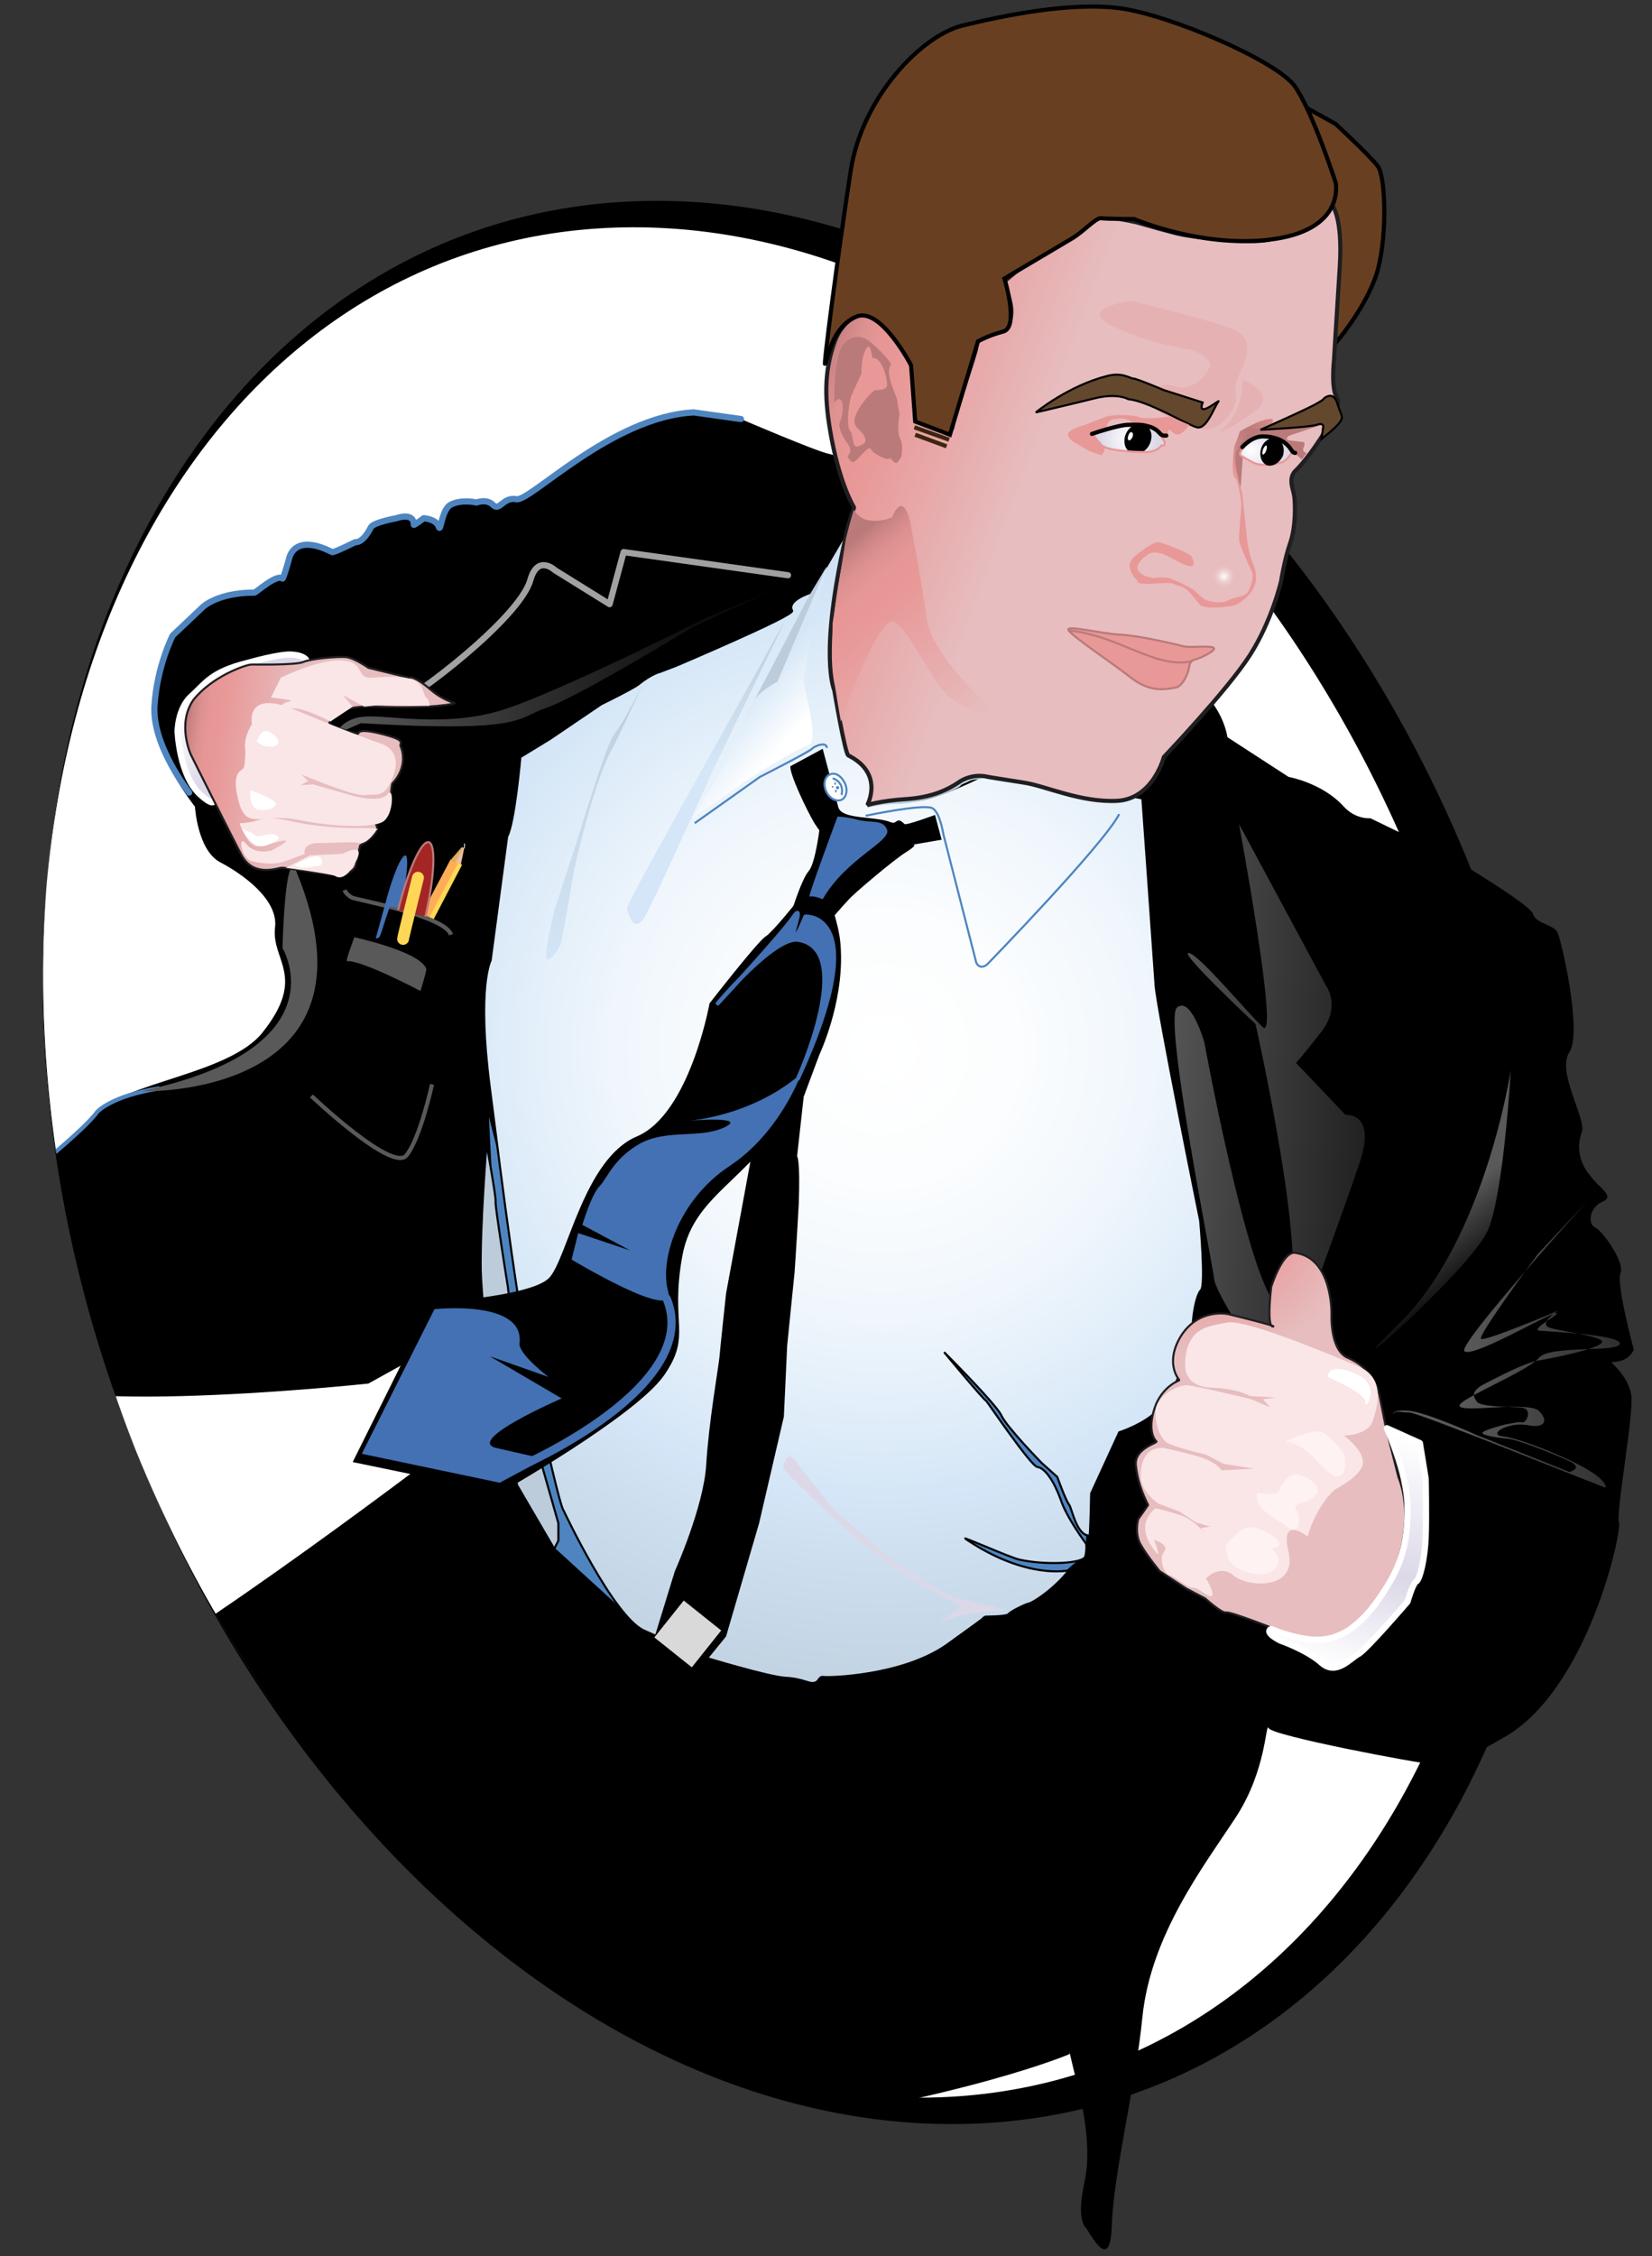 <?xml version="1.0" encoding="utf-8"?>
<!-- Generator: Adobe Illustrator 22.1.0, SVG Export Plug-In . SVG Version: 6.00 Build 0)  -->
<svg version="1.1" id="Layer_1" xmlns="http://www.w3.org/2000/svg" xmlns:xlink="http://www.w3.org/1999/xlink" x="0px" y="0px"
	 viewBox="0 0 200 273" style="enable-background:new 0 0 200 273;" xml:space="preserve">
<rect x="0" y="0" width="200" height="273" fill="#333333" stroke="none"/>
<style type="text/css">
	.st0{fill:#FFFFFF;}
	.st1{clip-path:url(#SVGID_3_);stroke:#FFFFFF;}
	.st2{clip-path:url(#SVGID_5_);}
	.st3{clip-path:url(#SVGID_7_);fill:none;stroke:#4E85C0;stroke-width:0.5;stroke-linecap:round;stroke-linejoin:round;}
	.st4{fill:#595959;}
	.st5{fill:url(#SVGID_8_);}
	.st6{fill:none;stroke:#595959;stroke-width:0.5;stroke-miterlimit:1;}
	.st7{fill:none;stroke:#FFD756;}
	.st8{fill:none;stroke:#FFAC56;}
	.st9{fill:url(#SVGID_9_);}
	.st10{fill:none;stroke:#FFFFFF;stroke-width:0.1;stroke-linecap:round;stroke-linejoin:round;}
	.st11{fill:#4371B3;}
	.st12{fill:#A32624;stroke:#BA7A79;stroke-width:0.25;}
	.st13{fill:none;stroke:#FFD756;stroke-width:1.44;stroke-linecap:round;stroke-linejoin:round;}
	.st14{fill:none;stroke:#4E85C0;stroke-width:0.75;stroke-linecap:round;stroke-linejoin:round;}
	.st15{fill:none;stroke:#A0A1A2;stroke-width:0.75;stroke-linecap:round;stroke-linejoin:round;stroke-miterlimit:1;}
	.st16{fill:url(#SVGID_10_);}
	.st17{fill:url(#SVGID_11_);}
	.st18{fill:url(#SVGID_12_);}
	.st19{fill:#4E85C0;stroke:#000000;stroke-width:0.25;}
	.st20{fill:url(#SVGID_13_);stroke:#000000;stroke-width:0.25;}
	.st21{fill:#DCD8E8;}
	.st22{fill:#BCCCDB;}
	.st23{fill:#BCCCDB;stroke:#000000;stroke-width:0.25;}
	.st24{fill:url(#SVGID_14_);}
	.st25{fill:url(#SVGID_15_);}
	.st26{fill:url(#SVGID_16_);}
	.st27{fill:none;stroke:#4E85C0;stroke-width:0.25;}
	.st28{fill:none;stroke:#BCCCDB;stroke-width:0.5;}
	.st29{fill:none;stroke:#4371B3;stroke-linecap:round;stroke-linejoin:round;}
	.st30{fill:#4371B3;stroke:#4371B3;stroke-width:0.5;stroke-linecap:round;stroke-linejoin:round;}
	.st31{fill:#D9D9D9;}
	.st32{fill:#FFFFFF;stroke:#4E85C0;stroke-width:0.25;}
	.st33{fill:#4E85C0;}
	.st34{fill:none;stroke:#4E85C0;stroke-width:0.25;stroke-linecap:round;stroke-linejoin:round;}
	.st35{fill:url(#SVGID_17_);stroke:#FFFFFF;stroke-width:0.75;stroke-miterlimit:1;}
	.st36{fill:url(#SVGID_18_);stroke:#1F1E21;stroke-width:0.25;stroke-miterlimit:1;}
	.st37{fill:#FAE6E7;}
	.st38{fill:#FFF2F3;}
	.st39{fill:url(#SVGID_19_);stroke:#1F1E21;stroke-width:0.25;stroke-miterlimit:1;}
	.st40{fill:url(#SVGID_20_);stroke:#FFFFFF;stroke-width:0.75;stroke-linecap:round;stroke-linejoin:round;stroke-miterlimit:1;}
	.st41{fill:#684021;stroke:#000000;stroke-width:0.5;}
	.st42{fill:url(#SVGID_21_);stroke:#1F1E21;stroke-width:0.5;stroke-miterlimit:1;}
	.st43{fill:url(#SVGID_22_);}
	.st44{fill:#BA7A79;}
	.st45{fill:#E89897;}
	.st46{fill:url(#SVGID_23_);}
	.st47{fill:#E6B1B3;}
	.st48{fill:#63482E;stroke:#000000;stroke-width:0.25;}
	.st49{clip-path:url(#SVGID_25_);fill:url(#SVGID_26_);}
	.st50{clip-path:url(#SVGID_25_);}
	.st51{clip-path:url(#SVGID_25_);fill:#FFFFFF;}
	.st52{fill:none;stroke:#000000;stroke-width:0.5;stroke-linecap:round;stroke-linejoin:round;}
	.st53{fill:url(#SVGID_27_);stroke:#E89897;stroke-width:0.25;}
	.st54{fill:url(#SVGID_28_);}
	.st55{fill:#E89897;stroke:#BA7A79;stroke-width:0.25;stroke-linecap:round;stroke-linejoin:round;}
	.st56{fill:none;stroke:#3D260F;stroke-width:0.5;stroke-linejoin:round;}
	.st57{display:none;}
	.st58{display:inline;fill:none;stroke:#000000;stroke-width:0.75;}
	.st59{display:inline;}
	.st60{display:inline;fill:#DCD8E8;}
	.st61{display:inline;fill:#FFFFFF;}
	.st62{display:inline;fill:none;stroke:#FFFFFF;stroke-width:0.25;stroke-linecap:round;stroke-linejoin:round;}
	.st63{display:inline;fill:none;stroke:#4E85C0;stroke-width:0.25;stroke-linecap:round;stroke-linejoin:round;}
</style>
<g>
	<g id="Layer_12">
		<g>
			<g>
				
					<ellipse id="SVGID_1_" transform="matrix(0.942 -0.335 0.335 0.942 -41.575 40.173)" class="st0" cx="95.7" cy="140.7" rx="86.5" ry="117.8"/>
			</g>
			<g>
				<g>
					<g>
						<defs>
							<path id="SVGID_2_" d="M77.2,26.4c49-0.1,96.7,51.2,106.5,114.6s-21.9,115.3-71,114.9c-48-0.4-95.2-52-106.5-114.6
								C-5.3,78,28.2,26.5,77.2,26.4z"/>
						</defs>
						<clipPath id="SVGID_3_">
							<use xlink:href="#SVGID_2_"  style="overflow:visible;"/>
						</clipPath>
						<path class="st1" d="M59.7,170.1c0,0-27.3,21.2-44.5,31.6c-17.7,10.7,41.7,61.4,72.1,57c30.4-4.4,42.6-9.8,42.6-9.8
							s4.9-20.4,3.2-24.8c-1.7-4.4,6.7-41.3,6.7-41.3"/>
					</g>
				</g>
			</g>
			<g>
				<g>
					<g>
						<defs>
							
								<ellipse id="SVGID_4_" transform="matrix(0.942 -0.335 0.335 0.942 -41.575 40.173)" cx="95.7" cy="140.7" rx="86.5" ry="117.8"/>
						</defs>
						<clipPath id="SVGID_5_">
							<use xlink:href="#SVGID_4_"  style="overflow:visible;"/>
						</clipPath>
						<path class="st2" d="M20.9,76.9l3.7-3.5c0,0,1.8-1.7,6.2-1.7c0.2,0,2.7-2.3,3.4-1.7c0.1,0.1,0.8-2.4,0.8-2.4s0.5-3.2,5.2-0.8
							c0.2,0.1,2.8-1.2,2.8-1.2s0.9,0.2,1.9-1.8c0.3-0.6,3.1-1.1,3.1-1.1s2.1-0.8,2.1,0.8c0,0.1,1.2-0.8,1.2-0.8s1.5,0.1,1.8,1
							c0.3,0.9,0.3-2.2,1.6-2.7c1.3-0.6,3-0.2,3-0.2s1.2-0.5,2,0.3c0.8,0.8,1.2-1,2.8-0.7c1.6,0.4,11.5-10,21.5-10.5l5.7,0.8
							c0,0,9.1,3.9,10.6,4.2c1.5,0.3,3.3,1.8,3.3,1.8l1,3.8l-3.4,9.7l-9,8.3l-10.2,5l-8.1,3.4l-9.6,5.8l-2.8,17.7l-1.3,8l0.6,6.7
							l1.4,19.7l-1.2,6.1l-0.5,7.7l-15.9,8.8c0,0-40,4.3-43.7-1.3c-3.7-5.6-25.5-5.4-19.9-8.1c5.6-2.7,27.9-19.7,30.8-23.3
							c2.9-3.7,16-4.7,20-9.8c5.4-6.8,1-8.7,1.5-12.7c0.4-3.4-4-6.5-6.7-7.9c-2.7-1.5-3-6.7-3-6.7s-5.2-6.5-4.9-11.3
							C19,81.3,20.9,76.9,20.9,76.9z"/>
					</g>
				</g>
			</g>
			<g>
				<g>
					<g>
						<defs>
							<path id="SVGID_6_" d="M78,25.9c49-0.1,96.7,51.2,106.5,114.6s-22,115-71,114.9c-48.6-0.1-96.1-51.5-106.5-114.6
								C-3.5,77.5,28.9,26,78,25.9z"/>
						</defs>
						<clipPath id="SVGID_7_">
							<use xlink:href="#SVGID_6_"  style="overflow:visible;"/>
						</clipPath>
						<path class="st3" d="M-15.3,160c0,0-7.3-0.5-3.7-2.2c5.6-2.6,27.6-18.9,30.8-23.3c0,0,1.7-1.9,7.4-2.8"/>
					</g>
				</g>
			</g>
			<g>
				<path d="M115.4,257c-49.9,0.1-98.5-52-108.4-116.2S29.5,24.4,79.4,24.3c49.9-0.1,98.5,52,108.4,116.2S165.2,256.9,115.4,257z
					 M76.6,27.5C28.5,27.6-2.7,78.5,6.9,140.8s56.6,113.1,104.6,113c48-0.1,79.3-50.9,69.6-113.3S124.6,27.4,76.6,27.5z"/>
			</g>
		</g>
	</g>
	<g id="Jacket">
		<g>
			<path d="M134.6,269.3c0.2-6.4,2.9-17,3.7-25.2c1-10,7.5-18.4,11.3-24.2c3.8-5.8,3.6-11.7,4-10.8c0.4,0.9,17.7,4.2,20.1,4.4
				c2.4,0.2-1.6,2.4,8.4-3.3c10.1-5.7,14.3-24.9,13.9-26c-0.4-1.1,1.8-13,1.5-15.4c-0.4-2.4-2.6-4-2.4-4c2.2,0,2.7-1.5,2.7-1.5
				s-2.2-8.1-1.6-9.3c0.5-1.3-2.2-5.1-3.1-5.5c-0.9-0.4-0.7-2.4,0.9-3.1c1.6-0.7-0.4-1.6-1.6-3.3c-1.3-1.6-1.5-3.5-0.9-5.1
				c0.6-1.6-3.1-7.3-1.5-9.7c1.6-2.4-1-13.8-1.5-14.6c-0.5-0.8-2.6-1-2.9-2.1c-0.2-1.1-10-6.9-10-6.9l-9.7-4.7c0,0-1.8,0.2-3.3-1.5
				C160,94.7,156,94,156,94l-7.4-4.8c-0.5-3-2.6-5.1-2.6-5.1l-10.7,7.1l-0.5,10l0.7,16.8l3.2,24.4l1.3,4.3l1.3,6.4l0.3,4.1l-0.4,4.4
				l-1.7,4.2l-1.7,3.1l-2.2,1.2l-2.2,1.7l-2.3,5.4l-0.8,3.3l-0.4,5.5l0.6,3.2c0,0-0.1,0.6,1.1,3c1.2,2.5,0.1,3.5,0.1,3.5
				s-0.3-3.2-0.1,10c0.2,13.2-0.7,11.5-2.1,14.8c-1.4,3.3,0.4,10.9,0.4,10.9s2,2.7-0.4,8.5c-2.4,5.9,2.6,13.2,2.1,22
				c-0.1,2.1-1.4,5.4-0.3,7.5C131.6,269.3,134.4,275.7,134.6,269.3z"/>
		</g>
	</g>
	<g id="Jacket_Details">
		<path class="st4" d="M34.2,114.7c0,0,7.3,12.1-17,17.3c-0.4,0.1,30,1,18.7-26.5C34.5,102.1,34.2,114.7,34.2,114.7z"/>
		
			<linearGradient id="SVGID_8_" gradientUnits="userSpaceOnUse" x1="194.073" y1="254.851" x2="275.874" y2="254.851" gradientTransform="matrix(0.672 0 0 -0.672 -89.823 250.932)">
			<stop  offset="4.800000e-03" style="stop-color:#595959"/>
			<stop  offset="0.239" style="stop-color:#414141"/>
			<stop  offset="0.747" style="stop-color:#121212"/>
			<stop  offset="1" style="stop-color:#000000"/>
		</linearGradient>
		<path class="st5" d="M40.7,88.8c0,0,0.6-1.9,3.5-2.1c2.9-0.2,9.5,1.3,16.3-0.7c6.7-2,25.3-11.4,25.3-11.4l9.6-4l-11.4,5.2
			c0,0-14.1,8.6-18,9.9c-3.4,1.1-2.2,3-22.3,1.8C43.5,87.6,40.7,88.8,40.7,88.8z"/>
		<path class="st6" d="M37.7,132.6c0,0,9.8,9.3,11.5,7.2c1.7-2.1,3.1-8.6,3.1-8.6"/>
		<path class="st4" d="M42.9,113.4c0,0,7.9,1.7,8.7,3.8c0.1,0.2-0.7,2.7-0.7,2.7s-7.2-3.8-8.9-3.6C41.8,116.3,42.9,113.4,42.9,113.4
			z"/>
		<g>
			<g>
				<line class="st7" x1="52" y1="111.1" x2="55.5" y2="104.4"/>
				<line class="st8" x1="51.5" y1="110.8" x2="55" y2="104.2"/>
				
					<linearGradient id="SVGID_9_" gradientUnits="userSpaceOnUse" x1="216.247" y1="219.727" x2="217.45" y2="219.142" gradientTransform="matrix(0.672 0 0 -0.672 -89.823 250.932)">
					<stop  offset="4.800000e-03" style="stop-color:#DEAF5C"/>
					<stop  offset="0.121" style="stop-color:#E2B473"/>
					<stop  offset="0.382" style="stop-color:#E9BEA2"/>
					<stop  offset="0.512" style="stop-color:#ECC2B4"/>
					<stop  offset="1" style="stop-color:#DEAF5C"/>
				</linearGradient>
				<polygon class="st9" points="56.2,102.6 55.8,104.6 54.6,104 55.9,102.5 				"/>
				<path class="st10" d="M56.2,102.6c0,0,0.1-0.5,0-0.5"/>
			</g>
			<path class="st6" d="M41.7,107.7c0,0,0.2,0.5,0.9,0.9c0.7,0.3,11.3,2.2,12,4.5"/>
			<path class="st11" d="M48.4,109.9c0.9-3.4,1.1-6.3,0.7-6.4c-0.5-0.1-1.6,2.5-2.5,6l-1.1,4c0,0,0.2,0.1,0.4-0.1
				c0.3-0.4,0.5-1.5,1.3-3.7L48.4,109.9z"/>
			<g>
				<path class="st12" d="M48.2,110.1c1.2-4.8,2.8-8.4,3.7-8.2c0.9,0.2,0.7,4.3-0.4,9"/>
				<path class="st13" d="M50.6,106.2c0,0-1.8,7.2-1.8,7.4"/>
			</g>
		</g>
		<path class="st14" d="M22.9,95.9c0,0-4.5-5.7-4.2-10.5c0.3-4.8,2.2-8.5,2.2-8.5l3.7-3.5c0,0,1.8-1.7,6.2-1.7
			c0.2,0,2.7-2.3,3.4-1.7c0.1,0.1,0.8-2.4,0.8-2.4s0.5-3.2,5.2-0.8c0.2,0.1,2.8-1.2,2.8-1.2s0.9,0.2,1.9-1.8
			c0.3-0.6,3.1-1.1,3.1-1.1s2.1-0.8,2.1,0.8c0,0.1,1.2-0.8,1.2-0.8s1.5,0.1,1.8,1c0.3,0.9,0.3-2.2,1.6-2.7c1.3-0.6,3-0.2,3-0.2
			s1.2-0.5,2,0.3c0.8,0.8,1.2-1,2.8-0.7c1.6,0.4,11.5-10,21.5-10.5l5.7,0.8"/>
		<path class="st15" d="M95.4,69.6l-19.9-2.8l-1.7,6.3l-6.6-4.1c0,0-2.1-2-3,1.2c-1.3,4.6-14.2,14.4-16.3,15"/>
		
			<linearGradient id="SVGID_10_" gradientUnits="userSpaceOnUse" x1="340.813" y1="178.461" x2="408.599" y2="174.906" gradientTransform="matrix(0.672 0 0 -0.672 -89.823 250.932)">
			<stop  offset="4.800000e-03" style="stop-color:#595959"/>
			<stop  offset="0.239" style="stop-color:#414141"/>
			<stop  offset="0.747" style="stop-color:#121212"/>
			<stop  offset="1" style="stop-color:#000000"/>
		</linearGradient>
		<path class="st16" d="M158.4,158c0,0,4.1-11.1,6.2-17.3c2.1-6.2-1.7-5.8-1.7-5.8l-6-6.3c0,0,0.7-0.7,3.1-3.8
			c2.4-3.1,0.5-5.6,0.5-5.6L150,99.7c0,0,4.9,26.4,2.9,24.6c-2-1.9-7.8-8.9-9-9c-1.2-0.1,8.1,8.6,8.1,8.6s7,31,3.6,34.1
			c-3.4,3-9.8-31.9-9.8-31.9s-1.6-5.6-3.3-4.2c-1.7,1.3,4.4,31.5,4.5,32.9c0.1,1.3,4.9,9.5,6.4,9.1C154.8,163.3,158.4,158,158.4,158
			L158.4,158z"/>
		
			<linearGradient id="SVGID_11_" gradientUnits="userSpaceOnUse" x1="393.502" y1="156.249" x2="403.693" y2="142.745" gradientTransform="matrix(0.672 0 0 -0.672 -89.823 250.932)">
			<stop  offset="4.800000e-03" style="stop-color:#595959"/>
			<stop  offset="0.239" style="stop-color:#414141"/>
			<stop  offset="0.747" style="stop-color:#121212"/>
			<stop  offset="1" style="stop-color:#000000"/>
		</linearGradient>
		<path class="st17" d="M182.9,129.5c0,0-3.1,20.4-13.4,30.5c-10.3,10.1,8.8-6.5,10.7-11.3S182.9,129.5,182.9,129.5z"/>
		
			<linearGradient id="SVGID_12_" gradientUnits="userSpaceOnUse" x1="397.231" y1="131.706" x2="463.765" y2="130.39" gradientTransform="matrix(0.672 0 0 -0.672 -89.823 250.932)">
			<stop  offset="4.800000e-03" style="stop-color:#595959"/>
			<stop  offset="0.239" style="stop-color:#414141"/>
			<stop  offset="0.747" style="stop-color:#121212"/>
			<stop  offset="1" style="stop-color:#000000"/>
		</linearGradient>
		<path class="st18" d="M192.2,145.3c0,0-15.9,17.5-14.9,18.2c1,0.8,9.9-4.4,11-4.6c1.1-0.2-3,1.9-2,2.1c1,0.1,10.1,0.5,9.8,1.6
			c-0.3,1.1-8.5,0.1-9.8,1.7c-1.3,1.6-9.8,5-9.6,5.8c0.2,0.9,8.3-0.6,9.6,0.6c1.3,1.3,0.6,2.2-1.5,1.7c-0.1,0-0.1,0-0.2,0
			c-2.1-0.3-4.6,1.2-2.6,1.4c1.2,0.1,5.2,1.5,8.3,3c2.3,1.1,4.1,2.3,4.1,3.2c0,0.1-22.6-9.1-23.8-9.1c-1.2,0-1.7-0.3-1.9,0.2
			c0,0-0.3-0.6,2-0.4c2.3,0.3,8,2.9,8,2.9l11.3,4.5c0,0,1.9-0.5-0.2-1.4c-2.2-1-6.1-2.5-7.1-2.6c-1-0.1-3.5-0.4-3.2-0.8
			c0.3-0.3,2.4-0.9,3-1s1.3-0.3,1.8-0.2c0.5,0.1,1.4-1.8-0.3-1.8c-1.6-0.1-4.8-0.1-5.2-0.7s-0.8-1.2,0.8-2.1
			c1.6-0.8,4.9-2.6,6.7-2.9c1.8-0.3,6.8-1.3,7.6-2.1c0.8-0.8-5.2-1.4-6.4-1.9c-1.2-0.5,1.1-2,1.1-2s-8.7,3.7-9.3,3.4
			c-0.5-0.3,6.9-10.3,6.9-10.3L192.2,145.3z"/>
	</g>
	<g id="Shirt">
		<path class="st19" d="M110.2,156.9l14.8,12.7l6.7,14l-0.1,3.1c0,0,0.1,1.6-1.1,2.3c-0.9,0.6-2.3,2.1-2.3,2.1l-13.6-3.1l-6-2.8
			l0.1-4.2l7.6,2.3l8.1,0.5l-15-20.4c0,0-6-4.1-4.6-6C106.2,155.6,110.2,156.9,110.2,156.9z"/>
		<polygon class="st19" points="59,133.9 60.3,159.3 65,179.9 67.1,187.4 75.2,194.8 64.5,155.3 		"/>
		
			<radialGradient id="SVGID_13_" cx="292.139" cy="183.985" r="125.083" gradientTransform="matrix(0.672 0 0 -0.672 -89.42 250.549)" gradientUnits="userSpaceOnUse">
			<stop  offset="0" style="stop-color:#FFFFFF"/>
			<stop  offset="0.196" style="stop-color:#FBFDFE"/>
			<stop  offset="0.392" style="stop-color:#EFF6FC"/>
			<stop  offset="0.588" style="stop-color:#DBEAF8"/>
			<stop  offset="0.642" style="stop-color:#D4E6F7"/>
			<stop  offset="0.954" style="stop-color:#BFD0DF"/>
			<stop  offset="1" style="stop-color:#BCCCDB"/>
		</radialGradient>
		<path class="st20" d="M102.3,64.7l-4.1,7c0,0-3,0.9-2.3,2.2c0.3,0.6-14.2,6.7-13.9,6.6l-2.1,0.8c0,0-1,0.2-2.6,1.5
			c-0.8,0.6-4.5,2.4-4.5,2.4l-6.2,4.2l-3.6,2.2c0,0-0.7,8-1.6,9.6l-2,15c0,0-1.7,3.1-0.1,15.4c1.6,12.3,3.4,27.6,6,39.4
			c2.6,11.8,2.9,11.7,2.9,11.7s6.1,13,9.8,14.6c3.6,1.6,7.2,3.2,7.2,3.2s7.9,2.4,9.9,2.5c2.1,0.1,2.9,0.8,3.5,0.6
			c0.6-0.1,0.5-0.8,1.1-0.7c0.6,0.1,9.4-0.1,14.8-3.8c5.3-3.8,4.8-3.5,4.8-3.5s2.6,0,2.8-0.3c0.2-0.3,2-1.2,2.5-1.3
			c0.5-0.1,3.1-1.8,4.8-4c0,0-5.1,1.2-12.5-3.8c-0.8-0.5,5.5,2.3,6.5,2.5c3.1,0.7,7.8,0.5,8-0.4c0.2-0.9,0.1-1.5,0.1-1.5
			s-2.4-3.2-3.1-5.4c-0.8-2.2-1.9-3.8-2.8-3.9c-0.8-0.1-6-7.8-6.2-8c-0.3-0.1-5.1-5.9-5.1-5.9s6.2,6.2,6.9,7.6
			c0.6,1.4,4.9,5.8,4.9,5.8l1.9,1.7c0,0,1,2.8,1.4,3.3c0.4,0.5,0.9,3.8,2.5,3.8c0.1,0,0.2-5.1,0.2-5.1l3.4-7.4c0,0,3.2-1,4.9-2.9
			c1.7-1.9,4.1-7.5,4-9.2c-0.1-1.7,0.4-4.5,1-5.1c0.6-0.6-0.1-8.4-0.1-8.4s-5.2-25.6-5.4-28.5c-0.2-3-1.6-22.6-1.6-22.6l-15.1-2.8
			c0,0-2.2-0.8-4.7,0.3c-2.5,1.2-7.6,3.5-9.4,2.6c-1.7-0.8-2.6,0.4-3.3,0.5s0.5-2.1,0.5-2.1s0-2.4-3-4c-0.1-0.1-1.5-7.3-1.5-7.3
			s-0.9-6.2-0.3-9.7C101.6,70.6,102.3,64.7,102.3,64.7z"/>
		<path class="st21" d="M122,194.9c0,0-5.7,0-7.8,1.3c-2.1,1.3,2.3-1.9,2.3-1.9s-4.9-1.9-10.6-6.4c-5.7-4.5-11.1-10.2-11.1-10.2
			s0.3-2.8,1.7-0.7c1.5,2.1,4.6,5.8,4.6,5.8l6.6,5.7c0,0,6.5,4.6,8.5,4.9C118.1,193.9,122,194.9,122,194.9z"/>
		<polygon class="st22" points="98,72 93.4,80.8 90.9,85.5 93.3,83.7 95.2,81.1 100.1,68.5 		"/>
		<path class="st23" d="M58.9,138.4c0,0,1.2,6.6,1.1,7s1.5,10.4,1.5,10.4l1.2,11.3l4.9,17.2v2.1l-0.5,1l-4.5-7.7
			c0,0-1.5-8.8-2.9-9.6c-1.5-0.7-0.1-2.9-0.1-2.9s-1.2-8-1.4-13.4C58.1,148.3,58.9,138.4,58.9,138.4z"/>
		
			<linearGradient id="SVGID_14_" gradientUnits="userSpaceOnUse" x1="269.195" y1="250.14" x2="277.667" y2="242.321" gradientTransform="matrix(0.672 0 0 -0.672 -89.823 250.932)">
			<stop  offset="0" style="stop-color:#D4E6F7"/>
			<stop  offset="1" style="stop-color:#FFFFFF"/>
		</linearGradient>
		<path class="st24" d="M100.1,68.6c0,0-2.9,12.7-2.8,13.9s2,7.3,0.5,7.7c-1.4,0.4-6.8,3.8-6.8,3.8l-7.2,5c0,0,6.2-9.6,6.6-12.3
			c0.3-2.6,3.7-4.2,3.7-4.2C93.5,84,100.1,68.3,100.1,68.6z"/>
		
			<linearGradient id="SVGID_15_" gradientUnits="userSpaceOnUse" x1="275.24" y1="262.953" x2="247.388" y2="207.409" gradientTransform="matrix(0.672 0 0 -0.672 -89.823 250.932)">
			<stop  offset="0" style="stop-color:#BCCCDB"/>
			<stop  offset="0.5" style="stop-color:#D4E6F7"/>
		</linearGradient>
		<path class="st25" d="M95.1,75l-13,23.3c0,0-6.3,11.3-6.2,11.6s0.8,4,2.6,0.2c1.9-3.8,7.9-17.1,7.9-17.1L95.1,75z"/>
		
			<linearGradient id="SVGID_16_" gradientUnits="userSpaceOnUse" x1="253.679" y1="250.352" x2="228.121" y2="199.384" gradientTransform="matrix(0.672 0 0 -0.672 -89.823 250.932)">
			<stop  offset="0" style="stop-color:#BCCCDB"/>
			<stop  offset="1" style="stop-color:#D4E6F7"/>
			<stop  offset="1" style="stop-color:#FFFFFF"/>
		</linearGradient>
		<path class="st26" d="M77.7,83c-1.9,3.7-2.2,4.2-3.5,6.1c-0.9,1.3-4.4,12.8-4.4,12.8l-2.7,8.3c0,0-1.5,6.2-0.8,5.9
			c0.8-0.3,1.4-1.4,1.6-2c0.2-0.5,1.6-8.9,1.6-8.9s2.2-9.7,4.2-13.8C75.8,87.4,77.7,83,77.7,83z"/>
		<path class="st27" d="M84.1,99.6L92,94c0,0,5.9-3,6.3-3.4c0.4-0.4,1.8-0.9,1.8-0.1"/>
		<path class="st27" d="M104.8,98.7c0,0,7.1-1.5,8.1-0.9c0.9,0.5,1.3,3.1,1.3,3.1l4,15.6c0,0,0.4,0.9,1.3,0.2c0,0,14.1-14.5,16-18.2
			"/>
		<path class="st28" d="M105,97.5c0,0,1.8-0.5,3.8-0.5c2,0,5.7-1.1,7.2-2c0.2-0.1,0.4-0.9,2.8-1"/>
	</g>
	<g id="Tie">
		<path d="M95.7,92.7l3.9-2.1l0.8,3l1.1,4.1c0.5,1.5,4.4,1,6.4,1.8c0.7,0.3,0.6-0.8,1.6,0.2c0.2,0.2,3.7-1.1,3.7-1.1l0.8,3l-3.5,0.6
			c0,0,0.8-0.1-0.8,0.9s-5.9,4.7-6.4,5.2c-0.5,0.4-2.3,2.5-2.3,2.5s0.7,1.6,0.8,4.2c0.3,6.5-2.6,12.6-2.6,12.6l-1.9,5.1l-0.8,7.2
			c0,0,0.4,0.3,0.2,5.8c-0.3,5.4-0.5,8.2-0.5,8.2l-0.9,8.9l-0.4,8.6l-3,12.9l-4,13.7l-3.9,4.8l-5.1-3.6l2.8-9.1
			c0,0,3.5-7.8,3.8-12.9c0.3-5.1,1.5-11.9,1.6-13c0.1-1.2,0.8-7.7,0.8-7.7l5.1-27.6l3-19.1c0,0,1.1-3.5,1.9-4.4c0.8-0.9,1.3-5,1.3-5
			s0.1,0.3-0.6-0.8C97.7,98.1,95.5,93.5,95.7,92.7z"/>
		<path d="M96.3,109.3l4.7,1.3c0,0,2.8,7.9-3.2,20.1c-5.9,12.2-13.7,13-15.2,21.3c-1.5,8.3,1.2,9.5-2.2,14.4
			c-3.4,4.9-19.8,14.2-19.8,14.2l-17.9-3.7l9.6-19.3c0,0,12-0.7,14.2-3c2.2-2.4,4.2-14.4,10.6-17.1c6.4-2.7,8.8-16.1,8.8-16.1
			s5.9-7.6,6.8-8.1C93.6,112.7,96.3,109.3,96.3,109.3z"/>
		<path class="st11" d="M97,129.9c0,0-2.5,7.1-8.7,11.2c-6.2,4.1-8.5,11.4-7.4,15.2c1.1,3.8-11.7-3.9-11.7-3.9l0.8-3.2l6.3,2.1
			l-5.8-3.1c0,0,1.1-3.7,2.1-4.7c0.9-0.9,1.7-3.4,5-5.2c3.3-1.7,7.1-0.5,10.1-1.9c3-1.4-4.3-0.8-4.3-0.8S91,135.1,97,129.9z"/>
		<path class="st11" d="M60.5,179.4l-16.7-3.5l8.8-17.5c0,0,10.9-1.2,10.3,4.1c-0.2,1.3,3.5,4.1,3.5,4.1l-7.1-2.5l8.7,5.1
			c0,0-11.8,5.1-7.9,6c3.9,0.9,5.8,1.3,5.8,1.3L60.5,179.4z"/>
		<path class="st29" d="M63,177.4c0,0,22.2-9.6,17.7-20.3"/>
		<path class="st11" d="M101.4,98.8c0,0,1,0,2.5,0.4c1.6,0.4,3-0.1,3.5,1.2c0.5,1.4-5,3.5-7.8,8.4c0,0-1.2-0.5-1.6-0.3
			C97.7,108.7,101.4,98.8,101.4,98.8z"/>
		<path class="st30" d="M96.6,113.7c-2.9-0.4-9.7,7.7-9.7,7.7s7.8-8.4,9.2-10.5c1.4-2-0.7,3.3-0.1,2.8c0.6-0.5,1.5-2.8,1.5-2.8
			s8.4-0.6-0.9,19.6C96.6,130.5,103.8,114.8,96.6,113.7z"/>
		
			<rect x="80.3" y="194.7" transform="matrix(0.624 -0.782 0.782 0.624 -123.144 139.416)" class="st31" width="5.7" height="5.8"/>
	</g>
	<g id="Shirt_Button">
		<g>
			<path class="st32" d="M100,95.7c-0.4-0.9-0.1-1.8,0.5-2c0.6-0.3,1.4,0.2,1.8,1.1c0.4,0.9,0.1,1.8-0.5,2
				C101.2,97,100.4,96.6,100,95.7z"/>
			<circle class="st33" cx="100.8" cy="95.2" r="0.1"/>
			<path class="st33" d="M101.6,95.3c0,0.1-0.1,0.2-0.2,0.2c-0.1,0-0.2-0.1-0.2-0.2c0-0.1,0.1-0.2,0.2-0.2
				C101.5,95.1,101.6,95.2,101.6,95.3z"/>
			<path class="st33" d="M101.3,95.7c0,0.1-0.1,0.2-0.1,0.2c-0.1,0-0.1-0.1-0.1-0.2c0-0.1,0.1-0.2,0.1-0.2
				C101.2,95.6,101.3,95.6,101.3,95.7z"/>
			<path class="st33" d="M101.2,94.8c0,0.1-0.1,0.2-0.1,0.2s-0.1-0.1-0.1-0.2c0-0.1,0.1-0.2,0.1-0.2S101.2,94.7,101.2,94.8z"/>
			<path class="st34" d="M100.9,94.2c0,0,1.3,0.4,1,1.9"/>
		</g>
	</g>
	<g id="Hands">
		
			<linearGradient id="SVGID_17_" gradientUnits="userSpaceOnUse" x1="167.673" y1="248.006" x2="175.57" y2="244.33" gradientTransform="matrix(0.672 0 0 -0.672 -89.823 250.932)">
			<stop  offset="0" style="stop-color:#FFFFFF"/>
			<stop  offset="1" style="stop-color:#DCD8E8"/>
		</linearGradient>
		<path class="st35" d="M30,80.2c0,0,3.8-1.1,5.3-1c1.6,0.1,1.8,0.7,1.8,0.7l0.1,0.7l-7.1,0.7l-3.8,1.9L24,86.3L23.2,89l1.9,5.7
			l0.7,1.2c0,0,0.9,2.5-1.6,0.2c-2.5-2.3-2.7-7.6-2.7-7.6s0-2.8,1.7-4.3S25.5,81.3,30,80.2z"/>
		
			<radialGradient id="SVGID_18_" cx="353.004" cy="154.644" r="25.541" gradientTransform="matrix(0.672 0 0 -0.672 -89.823 250.932)" gradientUnits="userSpaceOnUse">
			<stop  offset="0" style="stop-color:#BA7A79"/>
			<stop  offset="5.700000e-02" style="stop-color:#CE8786"/>
			<stop  offset="0.123" style="stop-color:#DD9190"/>
			<stop  offset="0.202" style="stop-color:#E59695"/>
			<stop  offset="0.324" style="stop-color:#E89897"/>
			<stop  offset="1" style="stop-color:#E7BDBF"/>
		</radialGradient>
		<path class="st36" d="M153.9,155.7c0,0-0.6,4.8,0.2,4.8s-5.4-1.5-5.4-1.5s-3.5-0.8-5.7,2.6c-2.1,3.4-0.2,5.4-0.2,5.4
			s-1.8,0.6-2.8,2.8c-0.9,2.2-0.7,3.9,0,4.6c0.2,0.2-2.6,0.8-2.5,2.8c0.2,2,0.8,3.5,1.5,4.9l-1.2,1.7c0,0-0.5,1.7,0.3,3.1
			c0.8,1.4,2.3,3.2,2.3,3.2l3.2,2.1l2.3,1.2c0,0,2,1.8,2.5,1.7c0.5-0.2,7.2,2.5,7.2,2.5s3.9,1.7,6.8-0.1c2.9-1.8,3.4-2.2,5.4-5.5
			c1.9-3.1,3.3-8.7,1.5-13.3l-1.5-5.9l-0.8-4c0,0-0.5-3.1-3.8-4.5c-2.2-0.9-2-5.2-2-5.2s0.2-6.8-4.3-7.5
			C155.3,151.2,153.9,155.7,153.9,155.7z"/>
		<path class="st37" d="M143.5,165.5c0,0,0,2.3,3.2,2.4c3.2,0.1,4.6,1,4.6,1l3.2,0.2l-1.6,0.2l0.9,1l-2.3-1c0,0-7-1.7-7.9-1.7
			c-1,0-3.7,1.3-3.7,3.2c0,1.8,0.5,3,1.3,3.7c0.9,0.6,4.8,1.5,4.8,1.5l2.1,1.1l3.7,0.6l-3.9,0.2c0,0-0.6-1-2.6-1.6
			c-2-0.6-4.4-1.1-4.4-1.1s-2.8-0.5-2.8,3.4c0,1.9,2.1,3.3,2.1,3.3l2.6,1l2,1.3l1.7,0.5l-1.1,0.2l1,1.2c0,0-1.6-2.1-3.3-2.7
			c-1.7-0.6-3.2-0.9-3.2-0.9s-2.4,1.6-0.6,4.4c1.8,2.8,0.4-0.6,0.4-0.6s2,0.6,1.2,1.5c-0.7,0.9,0.2,2.8,0.7,2.8s2.2,1.6,2.8,1.5
			c0.6-0.1,2,1.3,2.3,1c0.4-0.4-0.7-2.1-0.7-2.1s1.6-1.8,3.3-0.4c1.7,1.5,7.8,1.8,6.7-2.8c-1.1-4.6,2.3-1.9,2.3-1.9s0.9-3.4,3.2-5.6
			c0.1-0.1,3.4-1.7,3.5-3.3c0.1-1.6-2.3-3.3-2.3-3.3s2.9,0,3.5-1.8c0.6-1.8,1.5-5.1-1.6-6.5c-3-1.3-13.5-5.7-15.9-5.4
			c-2.3,0.4-3.7,0.7-4.5,2.1C143.3,163.5,143.5,165.5,143.5,165.5z"/>
		<path class="st38" d="M155.6,174.4c0,0,3.4-1.6,4.5-1.1c1.1,0.5,2.6,2.6,2.6,2.6s0.7,2.7-0.9,2.7
			C160.2,178.5,158.9,174.9,155.6,174.4z"/>
		<path class="st38" d="M152.2,180.6c0,0,2.4,0.4,2.6-0.1c0.1-0.5,1.1-2.3,2.3-2.1c1.2,0.2,3.2,1.5,2.1,2.6s-2.9,0.7-2.3,1.6
			c0.6,0.9,0.6,3.3-1.1,2.1C154,183.4,151.8,182.5,152.2,180.6z"/>
		<path class="st38" d="M148.4,187c0,0-0.2,2.2,2,3c2.2,0.9,3.8,0.4,4.3-0.7c0.5-1.1-0.9-2-0.9-2s1.1,0.1,1.1-0.5
			c0-0.6-2.4-2.2-3.8-2C149.8,185.1,148.4,187,148.4,187z"/>
		<path class="st0" d="M160.7,166.6c0,0,4.8,2,4.6,3.1c-0.1,1.1,2.1-2.1-1.2-3.5C160.8,164.7,160.7,166.6,160.7,166.6z"/>
		
			<linearGradient id="SVGID_19_" gradientUnits="userSpaceOnUse" x1="166.637" y1="238.801" x2="185.681" y2="236.296" gradientTransform="matrix(0.672 0 0 -0.672 -89.823 250.932)">
			<stop  offset="0" style="stop-color:#BA7A79"/>
			<stop  offset="5.700000e-02" style="stop-color:#CE8786"/>
			<stop  offset="0.123" style="stop-color:#DD9190"/>
			<stop  offset="0.202" style="stop-color:#E59695"/>
			<stop  offset="0.324" style="stop-color:#E89897"/>
			<stop  offset="1" style="stop-color:#E7BDBF"/>
		</linearGradient>
		<path class="st39" d="M30.5,80.4c0,0,5.3,0.1,6.2-0.3c0.9-0.4,4.2-0.7,5.2-0.6c1,0.1,2.7,1.3,2.7,1.3l4.9,1.2c0,0,0.5-0.4,2.7,1.5
			c1.4,1.2,2.9,1.6,2.9,1.6s-2.7,0.7-9.5,0.4c-4.8-0.2-5.4,1.4-5.7,1.9c-0.3,0.5,3.5,1.4,3.5,1.4s-0.3-0.8,2.8,0
			c3.2,0.8,2.1,1.1,2.3,1.5c0.2,0.4,0.9,2.5-1,4.5c-0.1,0.1-0.4,3.6-0.4,3.6s-1.1,1.3-1.5,1.3c-0.4,0,1.2,0.7-2,2.6l-0.5,2.2
			c0,0,0,1.4-2.6,1.3c-2.6-0.1-5.9-0.9-6.5-0.8c-0.6,0.1-3.4,1.1-4.8-1.6c-1.4-2.7-6.1-12.1-6.1-12.1s-1.7-3.7,0.3-6.6
			C25.6,81.9,29.7,80.4,30.5,80.4z"/>
		<path class="st37" d="M34,82c0,0,4.4-2.2,7.3-2.1c2.9,0.1,1.8,2.2,3.6,2.1c1.7-0.1,3.9-0.3,5.2,0.3c1.3,0.6,1.1,1.8,1.5,2.1
			s0.4,1,0.4,1l-6-0.1l-1.9,0.2l-2.6-1.4l1.2,1.4L40,87.3c0,0-3.1-1.7-4.7-1.6c-1.6,0.1-1.4-0.6-0.3-0.8c1.1-0.2-2.2-0.5-2.2-0.5
			L34,82z"/>
		<path class="st37" d="M30.5,87.6c0,0-0.9-4.4,5.5-1.6c6.4,2.7,9.9,3.9,9.9,3.9s2.8,0.6,1.8,3.7c-1,3.1-2,2.4-3.5,2.6
			c-1.4,0.2-7.7-2.5-7.7-2.5l0.8,0.8l-0.9,0.5l1.5-0.1l4.9,1.4c0,0,3.3,0.9,4.1-0.2c0.8-1.1,0.8,2.4-0.5,3.3
			c-1.3,0.8-5.8,0.7-10.3-0.2c-4.5-0.9-6.2,1.4-7.2-2.2c-1-3.7,0.4-3.7,0.6-4.1c0.2-0.4,0.2-2.1,0.2-2.1
			C29.4,89.3,30.5,87.6,30.5,87.6z"/>
		<path class="st37" d="M29,99.6c0,0,1,3,2.4,2.8c1.3-0.2,2.4-0.7,3.1-0.7s-1.6,1.2-1.6,1.2s-2,0.6-3.1-0.8
			c-1.1-1.3-0.6,1.8,0.7,2.1c1.2,0.3,2.7,0.4,3.7,0.1c1-0.3,2.7-1,2.7-1s-0.4-1.3,1.7-1.3s3.9-0.2,4.9,0c1,0.2,2.1-1.6,2.1-1.6
			s0.7-0.2-1.3-0.2s-5.4,0-9.3-0.9C31,98.5,32.1,99.5,29,99.6z"/>
		<path class="st37" d="M34.6,105l2.9-1.5l4-0.2c0,0,2.7-1.5,1.7,0.7c-1,2.1-2,2.4-2.6,2C40,105.7,34.6,105,34.6,105z"/>
		<path class="st0" d="M31.1,89.7c0,0,0.5-1.6,1.3-1.2c0.9,0.3,1.8,1.3,1,1.7C32.7,90.5,31.6,90.3,31.1,89.7z"/>
		<path class="st0" d="M30.3,95.6c0,0-0.2,2.2,1,2.4c1.2,0.1,2-0.2,2.1-0.7C33.6,96.8,30.3,95.6,30.3,95.6z"/>
		<path class="st0" d="M29.3,100.3c0,0,1.3,2.6,2.9,2c1.6-0.6,1.9-1,1.1-1.3c-0.8-0.3-2,0.4-2.4,0.1
			C30.6,100.7,29.3,100.3,29.3,100.3z"/>
		<path class="st0" d="M35.6,104.7c0,0,2-1.2,2.8-1.1c0.8,0.1,0.8,1.2,0,1.2C37.6,104.8,37,105.3,35.6,104.7z"/>
		
			<linearGradient id="SVGID_20_" gradientUnits="userSpaceOnUse" x1="385.438" y1="115.307" x2="372.5" y2="73.496" gradientTransform="matrix(0.672 0 0 -0.672 -89.823 250.932)">
			<stop  offset="0" style="stop-color:#FFFFFF"/>
			<stop  offset="0.56" style="stop-color:#DCD8E8"/>
			<stop  offset="1" style="stop-color:#FFFFFF"/>
		</linearGradient>
		<path class="st40" d="M155,198.5c0,0,3.2,1.1,5,2.7c1.8,1.6,3.5-0.6,4.5-1.1c1-0.6,5.9-6.3,5.9-6.3s0.6-2.1,1-2.4
			c0.5-0.2,1.1-2.8,1.2-5.4c0.1-2.6,0-7.1,0-7.1l-0.7-4.3l-4-1.8c0,0,2.4,5.3,2.5,9.3c0.1,4-0.6,6.9-2.5,9.9
			c-1.9,3.1-4.6,6.4-8.4,6.4c-2.6,0-5.6-1.3-5.6-1.3S152.9,197.4,155,198.5z"/>
	</g>
	<g id="Hair_Behind">
		<path class="st41" d="M161.7,41.5c0,0,3.3-3.8,4.8-7.9c1.5-4.1,1.3-12.2,0.3-13.5c-1-1.3-5.1-5.1-5.1-5.1l-8.3-4.6L151.8,24
			L161.7,41.5z"/>
	</g>
	<g id="Face_Base">
		
			<linearGradient id="SVGID_21_" gradientUnits="userSpaceOnUse" x1="279.323" y1="302.333" x2="318.541" y2="287.626" gradientTransform="matrix(0.672 0 0 -0.672 -89.823 250.932)">
			<stop  offset="0" style="stop-color:#BA7A79"/>
			<stop  offset="5.700000e-02" style="stop-color:#CE8786"/>
			<stop  offset="0.123" style="stop-color:#DD9190"/>
			<stop  offset="0.202" style="stop-color:#E59695"/>
			<stop  offset="0.324" style="stop-color:#E89897"/>
			<stop  offset="1" style="stop-color:#E7BDBF"/>
		</linearGradient>
		<path class="st42" d="M161.2,24.7c0,0,1.4,1.4,1,7.6c-0.4,6.2-0.7,11.3-0.7,11.3s-0.4,3.5,0.4,4.6c0.7,1.1-3.1,6.8-4.9,8.6
			c-1.2,1-0.4,2.4-0.3,3.3s0.2,3.6-0.5,5.6c-0.7,2-1.1,4.6-1.1,4.6s-1.1,4.8-3.8,9c-2.7,4.2-10.4,12.3-10.4,12.3s-1.3,5.1-5.7,5.3
			c-4.4,0.2-8.6-1.8-11.2-2.2c-2.6-0.4-4.4-0.7-4.4-0.7s-1.6-0.5-3.3,0.5c-1.6,1.1-3.5,2-6.8,2.2c-2.9,0.2-4.5,0.7-4.5,0.7
			s2.1-3.8-2.3-6c-0.4-0.2-1.7-7.9-1.7-7.9s-1.9-4.1,1.4-18.6c0.4-1.9,1-3.5,1-3.5s-1.6-2.5-2.7-8.2c-0.9-4.7-1-8.2,0.4-12
			c0.8-2.1,2.9-4,4.9-2.8c1.9,1.1,3.7,4.3,4.4,6c0.7,1.8,0.6,3.7,0.5,6.2c0,0,4.4,2,4.4,1.1c0-0.9,2.9-9.1,2.9-9.7
			c0-0.5-0.7-0.5,2.6-1.8c3.3-1.3,0.6-6,0.6-6l4-3.3l8-4.8c0,0,3.4,0.6,4.2,0.8c0.7,0.2,4.5,1.3,5.6,1.5c1.1,0.2,6.7,1,9.8,0.7
			C156.1,28.7,160.5,26.3,161.2,24.7z"/>
	</g>
	<g id="Face_Details">
		
			<radialGradient id="SVGID_22_" cx="358.461" cy="295.819" r="8.126" gradientTransform="matrix(0.672 0 0 -0.672 -89.823 250.932)" gradientUnits="userSpaceOnUse">
			<stop  offset="0" style="stop-color:#BA7A79"/>
			<stop  offset="1" style="stop-color:#E89897"/>
		</radialGradient>
		<path class="st43" d="M152.6,52c0,0-4.2,0.3-2.2,7.8l0.6,5.7c0,0,0.2,1.3,0.5,2.2c0.3,0.9,1.8,3.2-1.7,5.4
			c-0.4,0.3-3.9,0.7-4.5,0.1c-0.6-0.6-1.4-2.1-2.5-2.3c-1.1-0.2-0.1-0.5-2.9-0.3c-2.8,0.2-2.1-0.4-2.2-0.4c-0.1,0-1.9-1.7-0.2-3
			c1.7-1.3,2.3-1.6,2.7-1.6c0.4,0,3.9,1.3,4.1,1.8c0.2,0.5,0.4,1.1-0.2,1.1c-0.6,0-2.5-1.1-2.5-1.1s-1.5-0.9-2.5-0.4
			c-1,0.6-1.8,1.6-1.2,2.2c0.6,0.6,1.7,0.8,2.2,0.7c0.5-0.1,1.2,0,1.6,0.1c0.3,0.1,1.4,0.6,1.4,0.6s1.1,0.6,1.3,0.7
			c0.2,0.1,1.1,1.1,1.6,1.3c0.5,0.2,2,0.5,2.8,0c0.9-0.5,2.1-0.2,2.5-1.4c0.4-1.2,0.4-1.7,0.3-1.9c0-0.2-1.6-3.2-1.6-4.1
			s0.3-4.2,0.3-4.2s-0.4-3.1-0.8-3.2c-0.5-0.2-0.1-3.9,0-4c0.1-0.1,0.6-1.6,0.6-1.6s2.3-1.4,3.5-1.5C154.6,50.5,154.1,51.6,152.6,52
			z"/>
		<path class="st44" d="M107.9,44.1c-0.9,0.9,0.7,4,0.7,4.2c0,0.2,0.3,1.8,0.3,1.8s-0.4,2.2,0.1,3c0.4,0.8,0.1,2.2,0.1,2.2l-0.4,0.6
			c-0.5,0.4-0.7-0.6-1.1-0.4s-2-0.7-2.2-1.2c-0.3-0.4-1.4,1.2-1.9,1.5c-0.5,0.4-0.9-0.6-0.9-0.6s0.8-0.6-0.1-1.7
			c-0.9-1.2-0.9-2.2-0.9-2.2s0.6-1.4,0.4-2.5c-0.3-1.1-1-0.1-1-0.1c0-0.3-0.1-4.9,0.9-6.8c0,0,1.4-2.2,3.5-0.5
			C107.5,43.2,107.9,44.1,107.9,44.1z"/>
		<path class="st45" d="M105.6,43.3c0,0-0.2-2.2-0.8-1c-0.6,1.2-0.5,2.9-0.5,2.9s-0.9,1.9-1.2,2.6c-0.3,0.7-0.7,3.7-0.2,4.3
			c0.5,0.6,0.2,2.2,1,1.9c0.8-0.3,1.1-0.5,0.7-1.3c-0.4-0.8-1.7-1-0.9-2.7s2.2-2.8,2.2-2.8s1.6,0.1,1.5-0.7
			C107.4,45.8,106.8,43.2,105.6,43.3z"/>
		
			<linearGradient id="SVGID_23_" gradientUnits="userSpaceOnUse" x1="282.787" y1="272.181" x2="308.558" y2="242.309" gradientTransform="matrix(0.672 0 0 -0.672 -89.823 250.932)">
			<stop  offset="0" style="stop-color:#BA7A79"/>
			<stop  offset="5.700000e-02" style="stop-color:#CE8786"/>
			<stop  offset="0.123" style="stop-color:#DD9190"/>
			<stop  offset="0.202" style="stop-color:#E59695"/>
			<stop  offset="0.324" style="stop-color:#E89897"/>
			<stop  offset="1" style="stop-color:#E7BDBF"/>
		</linearGradient>
		<path class="st46" d="M108,62.6c0,0-3.3,1.4-4.6-0.9c-0.1-0.1-1,3.5-1,3.5l-1.6,10.2c0,0-0.1,4.7,0.1,6.3c0.2,1.6,0.9,5.6,0.9,5.6
			s4.6-13.4,6.6-12c2,1.4,4.4,7.3,6.6,9.1c2.1,1.7,7.1,3.2,7.1,3.2s-9.2-7.6-9.9-12.7c-0.7-5.1-2-11.7-2-11.7S109.4,59.2,108,62.6z"
			/>
		<path class="st47" d="M152.1,49.6c-2.2,1.8-5,3.1-4.2,2.4c2.9-2.5,2.5-6.1,2.5-6.1S154.7,47.6,152.1,49.6z"/>
		<path class="st44" d="M150.2,59c0,0-1-3.2-0.5-4.4s1.9-2.7,1.9-2.7l7.8-0.6l0.6,0.1l-3.9,1.3c0,0-0.8,0.5,0.1,0.6
			c0.9,0.1,1.7,0.2,1.7,0.2s0.1,0.3-0.1,0.7c-0.2,0.5,0.4,0.6,0.4,0.6l-0.6,0.8c0,0-2.6-2.5-4-2.4c-1.4,0.1-3,0.6-3.1,1.1
			C150.5,54.8,150.2,59,150.2,59z"/>
		<path class="st48" d="M152.6,52c0,0,4.3-1.9,6.1-2.8c1.6-0.8,1.6-1,1.6-1s1.1-1,1.6,0.6c0.5,1.6,0.8,1.6,0.3,2.3
			c-0.5,0.7-2.2,2-2.2,2l0.2-1.5c0,0,0-0.5-0.8-0.2C158.6,51.7,152.6,52,152.6,52z"/>
		<path class="st47" d="M136.9,36.4c0,0-6.6,0.9-2.3,3c4.3,2.2,9.5,2.9,9.5,2.9s2.9,0.9,2.3,2.2c-0.6,1.3-2.2,2.9-4.3,2.2
			c-2.2-0.8-6.6,2.3,2.8,5.1c3.4,1,4.8-3.4,4.8-3.4s-0.4-1.7,0.3-3c0.6-1.4,2.2-4.3-0.6-5.5C146.6,38.7,136.9,36.4,136.9,36.4z"/>
		<g>
			<path class="st48" d="M125.4,49.9c0,0,3.9-3.2,8.6-4.4c1.9-0.5,2.8,0.3,3.2,0.3s3.7,1.4,3.7,1.4s4.7,1.5,4.7,1.5
				c-0.8,2.1,2.3-0.6,1.9-0.1c-0.5,0.6-1.4,3.4-2.6,3.1c-1.2-0.3-5.9-3.2-8.3-3.4c0,0-1.3-0.8-4.1-0.1S125.4,49.9,125.4,49.9z"/>
			<path class="st45" d="M141.4,53c0,0-0.1-1.2,0.2-1c0.3,0.2,0.7,0.8,1.3,0.5c0.5-0.3,1.1-1.1,1.1-1.1l-2.4-1c0,0-3,0.4-3.6,0.1
				c-0.6-0.3-3.1-0.4-4-0.1c-0.9,0.3-2.9,1.1-2.9,1.1s-1.9,0.5-1.8,1.1c0,0.5,0.9,1,0.9,1l1.7,1l1.5,0.5l0.3-0.6l0.3-3
				c0,0,0.1-0.7,0.9-0.8c0.8-0.1,1.5-0.1,2,0.3s0.2,0.7,0.2,0.7L141.4,53z"/>
			<g>
				<defs>
					<path id="SVGID_24_" d="M132.3,52.5c0,0,6.3-2.3,8-0.1c1.4,1.8,0.3,1.5,0.3,1.5s-0.4,0.8-2,0.8c-1.6,0-4.5-0.2-5.2-0.8
						C132.8,53.3,132.3,52.5,132.3,52.5z"/>
				</defs>
				<clipPath id="SVGID_25_">
					<use xlink:href="#SVGID_24_"  style="overflow:visible;"/>
				</clipPath>
				
					<radialGradient id="SVGID_26_" cx="337.017" cy="294.512" r="5.194" gradientTransform="matrix(0.672 0 0 -0.672 -89.823 250.932)" gradientUnits="userSpaceOnUse">
					<stop  offset="0" style="stop-color:#FFFFFF"/>
					<stop  offset="1" style="stop-color:#DCD8E8"/>
				</radialGradient>
				<path class="st49" d="M132.3,52.5c0,0,6.3-2.3,8-0.1c1.4,1.8,0.3,1.5,0.3,1.5s-0.4,0.8-2,0.8c-1.6,0-4.5-0.2-5.2-0.8
					C132.8,53.3,132.3,52.5,132.3,52.5z"/>
				<path class="st50" d="M136.4,52.3c0.5-0.9,1.6-1.3,2.3-0.8c0.8,0.4,0.9,1.5,0.4,2.4s-1.6,1.3-2.3,0.8
					C136.1,54.3,135.9,53.2,136.4,52.3z"/>
				<path class="st51" d="M137.1,52.9c0.1-0.3,0.1-0.5-0.1-0.6c-0.1-0.1-0.3,0.1-0.4,0.4c-0.1,0.3-0.1,0.5,0.1,0.6
					C136.8,53.3,137,53.1,137.1,52.9z"/>
				<use xlink:href="#SVGID_24_"  style="overflow:visible;fill:none;stroke:#E89897;stroke-width:0.25;stroke-miterlimit:10;"/>
			</g>
			<path class="st52" d="M132.2,52.5c0,0,3.2-1.1,4.4-1.1s1.6-0.1,2.8,0.3c1.2,0.5,0.9,1.1,1.8,1"/>
		</g>
		
			<radialGradient id="SVGID_27_" cx="359.095" cy="292.279" r="7.453" gradientTransform="matrix(0.672 0 0 -0.672 -89.823 250.932)" gradientUnits="userSpaceOnUse">
			<stop  offset="0" style="stop-color:#FFFFFF"/>
			<stop  offset="3.560000e-02" style="stop-color:#FDFCFD"/>
			<stop  offset="0.358" style="stop-color:#EAE8F2"/>
			<stop  offset="0.681" style="stop-color:#E0DCEA"/>
			<stop  offset="1" style="stop-color:#DCD8E8"/>
		</radialGradient>
		<path class="st53" d="M150.3,54.5c0,0,0.6-1.4,2.3-1.7c1.8-0.2,3,0.9,3,0.9s1,0.6,0.7,1.2c0,0-0.4,0.7-1,1
			c-0.6,0.2-2.4,0.6-3.5,0.1c-1-0.5-1.6-0.9-1.6-0.9S150,54.9,150.3,54.5z"/>
		<path d="M155.3,55.2c0.3-0.9,0-1.8-0.7-2.1c-0.7-0.3-1.6,0.2-1.9,1.1c-0.3,0.9,0,1.8,0.7,2.1C154.1,56.5,154.9,56,155.3,55.2z"/>
		<path class="st0" d="M153.3,54.5c0.1-0.3,0.1-0.6,0-0.6c-0.1,0-0.3,0.2-0.4,0.5c-0.1,0.3-0.1,0.6,0,0.6
			C153,55,153.2,54.8,153.3,54.5z"/>
		<path class="st52" d="M150.4,54.1c0,0,1.1-1.3,2.5-1.3c1.4,0,2.4,0.5,2.9,1c0.5,0.4,0.6,1,1,1"/>
		
			<radialGradient id="SVGID_28_" cx="354.163" cy="269.642" r="2.054" gradientTransform="matrix(0.672 0 0 -0.672 -89.823 250.932)" gradientUnits="userSpaceOnUse">
			<stop  offset="0" style="stop-color:#FFFFFF"/>
			<stop  offset="0.211" style="stop-color:#F7E9EA"/>
			<stop  offset="0.504" style="stop-color:#EED1D2"/>
			<stop  offset="0.775" style="stop-color:#E9C2C4"/>
			<stop  offset="1" style="stop-color:#E7BDBF"/>
		</radialGradient>
		<circle class="st54" cx="148" cy="69.8" r="1.4"/>
		<path class="st55" d="M144.3,79.9c0,0-0.3,0.5-0.3,0.5c0,0.8-0.8,2.7-1.7,2.8c-0.9,0.1-2.9,0.8-5.5-1.3c-2.6-2-6.7-4.7-7.4-5.6
			c-0.7-0.8,4,0.4,6.3,0.5c2.2,0.1,6.4,1.1,7.6,1.4c1.2,0.3,6.1-0.6,2.2,1.3C144.5,79.9,144.3,79.9,144.3,79.9z"/>
		<path class="st55" d="M129.5,76.3c6,0.6,10.4,4.7,14.8,3.7"/>
	</g>
	<g id="Hair_Front">
		<path class="st41" d="M161.7,22.1c0,0,1.2,5.5-7.3,6.8c-8.5,1.3-17.1-2.4-17.1-2.4s-3.3,0-4-0.1c-0.6-0.1-2.2,1.7-3.6,2.5
			c-0.5,0.3-8.1,4.8-8.1,4.8s1.8,5.8-0.1,6.4c-1.9,0.5-3.1,1.2-3.1,1.2L115,52.6l-4.2-1.6l-0.5-6.8c0,0-3.7-7.1-6.6-5.9
			c-2.9,1.2-3.4,4.8-3.8,5.7c-0.3,0.9,1.6-13.7,3.1-23.4c1.4-8.9,8.6-16.3,13.5-17.5c4.9-1.2,13.1-2.9,19.1-2.1
			c6,0.8,19.1,6.4,21.2,9.5C159,13.7,161.7,22.1,161.7,22.1z"/>
		<line class="st56" x1="110.7" y1="51.7" x2="114.9" y2="53.2"/>
		<line class="st56" x1="110.8" y1="52.6" x2="114.6" y2="54"/>
	</g>
	<g id="Glasses" class="st57">
		<line class="st58" x1="114.8" y1="43.3" x2="126.1" y2="52.4"/>
		<path class="st59" d="M125.7,52.1c0,0,0.2-0.5,0.8-0.3c0.6,0.2,1.7,1.3,1.7,1.3s0.8,0.7,1.3,0.6c0.4-0.1,1.3,0.4,1.3,0.4
			s2.5,1,2.9,0.8c0,0,1.9-1.4,3.3-1.7c1.4-0.3,5-0.4,6.6,0.4c1.6,0.8,2.9,1.7,3.1,2.5c0.1,0.5,0.5,0.3,0.5,0.3s1-0.3,1.7-0.2
			c0.7,0.1,2.3,0.6,2.3,0.6s0.8,0.2,1.6-0.3c0.8-0.5,2.7-1.7,4-1.6c5.4,0.2,2.9-1.7,3.2-1.6c0.3,0,1.2,1.9,2.9,3c0,0,0.5,0.4,1,0.5
			c0.5,0.1,1.3,1,1.3,1s0.6,0.3,0.6,0.6s-0.4,0.6-0.4,0.6l-1.1,0.2c0,0-0.4,0-1.1,1.3c-0.5,1-1.8,2.6-3.7,3.1
			c-2.4,0.7-3.5,0.6-4.8,0.6c-1.3,0-3.5-0.9-4-2.1c-0.4-1.2-0.1-3.3-0.1-3.3s0.9-1,0-1.3c-0.8-0.3-0.7-0.3-1.6-0.4
			c-0.9,0-1.4,0-1.8,0.2c-0.3,0.1-1.2,2.1-1.4,2.4c-0.1,0.1-0.8,1.5-3.6,2.3c-2.8,0.8-4,0.5-4,0.5s-3.1-0.3-4.7-1.5
			c-1.6-1.2-1.4-3.9-1.2-4.2c0.2-0.3-2.4-0.9-2.4-0.9s-0.4,0.5-1.8-0.6c-1.4-1.1-2.5-2.2-2.5-2.2S125.3,52.7,125.7,52.1z"/>
		<path class="st60" d="M163.3,58.4c-0.2-0.7-0.6-2.4-3.2-2.8c-2.6-0.5-5.4,1-5.4,1s-2,0.6-3.4,3.1c-1.1,1.9,0.7,3.2,1,3.4
			s1.1,0.7,3.5,0.7c2.4,0,3.7-0.5,3.7-0.5s0.9-0.3,2.1-1.2C163.1,61,163.6,59,163.3,58.4z"/>
		<path class="st60" d="M133.1,57.5c0,0,0.4-2.1,2.9-3.3c2.5-1.2,5.5-0.7,5.5-0.7s3,0.6,4,1.8c1,1.2,1.2,2.2,1,2.8
			c-0.9,2.3-1.7,2.6-1.8,2.6c-0.7,0.4-1.7,1.3-3.9,1.4c-2.3,0-3.2,0.1-4.4-0.3c-1.2-0.4-2.9-1.2-3.1-2.6
			C132.9,57.8,133.1,57.5,133.1,57.5z"/>
		<path class="st61" d="M142.9,54.3c0,0,3.3,4,0,5.8c-1.6,0.9-0.8-0.2-4.2,1.3c0,0,2,0.7,3.9,0c1.9-0.7,3.4-2.4,3.4-3.6
			s-0.6-2.2-1.5-2.7C143.9,54.7,142.9,54.3,142.9,54.3z"/>
		<path class="st61" d="M137.7,54.5c0,0-3.8,1.5-3.6,4.2c0.2,2.7,1,1.9,1,1.9S133.1,57,137.7,54.5z"/>
		<path class="st61" d="M160.3,56.2c0,0,2.5,0.6,2.5,2.5c0,1.9-2.2,3.4-2.2,3.4l-2.9,1.1l3.1-2.4c0,0,1.2-1.3,0.2-2.6
			s-2.1-2.1-2.1-2.1L160.3,56.2z"/>
		<path class="st62" d="M152.5,58.9c0,0-1.9,1.7,0.2,3.8"/>
		<path class="st63" d="M126.3,51.8c0,0-1,0-0.5,1.1"/>
	</g>
</g>
<g>
	<path class="st4" d="M44.1,114.1l0.1,0l-0.3,0.4c-0.1,0.2-0.3,0.2-0.4,0.1c0,0-0.1,0-0.1-0.1l0.1-0.1c0,0,0,0,0.1,0.1
		c0.1,0,0.2,0,0.3-0.1L44.1,114.1z"/>
	<path class="st4" d="M44.2,114.7l-0.2,0.1l-0.1,0l0.7-0.5l0.1,0.1l-0.1,0.7l-0.1-0.1l0-0.2L44.2,114.7z M44.5,114.7l0-0.2
		c0,0,0-0.1,0-0.1l0,0c0,0-0.1,0.1-0.1,0.1l-0.2,0.1L44.5,114.7z"/>
	<path class="st4" d="M45.1,114.5l0.1,0l-0.2,0.3l0,0c0,0,0.1,0,0.1,0l0.4-0.1l0.1,0.1l-0.5,0.1l0.1,0.5l-0.1-0.1l-0.1-0.4l-0.1,0
		l-0.2,0.2l-0.1,0L45.1,114.5z"/>
	<path class="st4" d="M46,115.3l-0.3-0.1l-0.2,0.2l0.4,0.2l0,0.1l-0.5-0.2l0.4-0.6l0.5,0.2l0,0.1l-0.3-0.2l-0.1,0.2L46,115.3
		L46,115.3z"/>
	<path class="st4" d="M46.7,115.3l-0.3-0.1l0-0.1l0.6,0.3l0,0.1l-0.3-0.1l-0.4,0.5l-0.1,0L46.7,115.3z"/>
	<path class="st4" d="M47.3,115.5l-0.2,0.2l0.4,0.2l0.2-0.2l0.1,0l-0.4,0.6l-0.1,0l0.2-0.3l-0.4-0.2l-0.2,0.3l-0.1,0l0.4-0.6
		L47.3,115.5z"/>
	<path class="st4" d="M48.5,116.4c-0.1,0.2-0.4,0.2-0.6,0.1c-0.2-0.1-0.3-0.3-0.2-0.5c0.1-0.2,0.4-0.2,0.6-0.1
		C48.6,116,48.7,116.2,48.5,116.4z M47.9,116.1c-0.1,0.1-0.1,0.3,0.1,0.4c0.2,0.1,0.4,0,0.4-0.1c0.1-0.1,0.1-0.3-0.1-0.4
		C48.1,115.9,48,116,47.9,116.1z"/>
	<path class="st4" d="M49.4,116.8c0.1-0.1,0.1-0.2,0.2-0.3h0C49.4,116.6,49.4,116.7,49.4,116.8l-0.5,0.1l-0.1,0l0.1-0.3
		c0-0.1,0-0.2,0.1-0.3l0,0c-0.1,0.1-0.1,0.2-0.2,0.2l-0.2,0.2l-0.1,0l0.5-0.6l0.1,0.1l-0.1,0.3c0,0.1,0,0.2-0.1,0.2h0
		c0.1,0,0.1-0.1,0.2-0.2l0.4-0.2l0.1,0.1l-0.4,0.6l-0.1,0L49.4,116.8z"/>
	<path class="st4" d="M49.7,117.1l-0.2,0.1l-0.1,0l0.7-0.5l0.1,0.1l-0.1,0.7l-0.1-0.1l0-0.2L49.7,117.1z M50,117.1l0-0.2
		c0,0,0-0.1,0-0.1h0c0,0-0.1,0.1-0.1,0.1l-0.2,0.1L50,117.1z"/>
	<path class="st4" d="M50.3,117.4c0,0,0.1,0.1,0.2,0.1c0.1,0,0.2,0,0.2,0c0-0.1,0-0.1-0.1-0.2c-0.1-0.1-0.2-0.2-0.1-0.3
		c0.1-0.1,0.2-0.1,0.4,0c0.1,0,0.1,0.1,0.2,0.1l-0.1,0c0,0-0.1-0.1-0.1-0.1c-0.1-0.1-0.2,0-0.2,0c0,0.1,0,0.1,0.1,0.2
		c0.1,0.1,0.2,0.2,0.1,0.3c-0.1,0.1-0.2,0.1-0.4,0C50.3,117.6,50.2,117.5,50.3,117.4L50.3,117.4z"/>
	<path class="st4" d="M43.3,115.8c0,0-0.1,0-0.2-0.1c-0.2-0.1-0.3-0.3-0.2-0.5c0.1-0.2,0.4-0.2,0.7-0.1c0.1,0,0.2,0.1,0.2,0.1
		l-0.1,0.1c0,0-0.1-0.1-0.2-0.1c-0.2-0.1-0.4-0.1-0.5,0.1c-0.1,0.1-0.1,0.3,0.1,0.4C43.2,115.8,43.3,115.8,43.3,115.8L43.3,115.8z"
		/>
	<path class="st4" d="M43.8,115.4c0.1,0,0.1,0,0.2,0.1c0.1,0.1,0.2,0.1,0.2,0.2c0,0,0,0.1,0,0.1c-0.1,0.1-0.2,0.1-0.3,0.1l0,0
		c0.1,0,0.1,0.1,0,0.2c0,0.1-0.1,0.2-0.1,0.2l-0.1,0c0,0,0-0.1,0-0.2c0-0.1,0-0.1-0.1-0.2l-0.1,0l-0.2,0.3l-0.1,0L43.8,115.4z
		 M43.7,115.7l0.1,0c0.1,0.1,0.2,0,0.3,0c0.1-0.1,0-0.1-0.1-0.2c-0.1,0-0.1,0-0.1,0L43.7,115.7z"/>
	<path class="st4" d="M44.7,116.1l-0.3-0.1l-0.2,0.2l0.4,0.2l0,0.1l-0.5-0.2l0.4-0.6l0.5,0.2l0,0.1l-0.3-0.2l-0.1,0.2L44.7,116.1
		L44.7,116.1z"/>
	<path class="st4" d="M45,116.4l-0.2,0.1l-0.1,0l0.7-0.5l0.1,0.1l-0.1,0.7l-0.1-0.1l0-0.2L45,116.4z M45.3,116.4l0-0.2
		c0,0,0-0.1,0-0.1l0,0c0,0-0.1,0.1-0.1,0.1l-0.2,0.1L45.3,116.4z"/>
	<path class="st4" d="M45.9,116.3l-0.3-0.1l0-0.1l0.6,0.3l0,0.1l-0.3-0.1l-0.4,0.5l-0.1,0L45.9,116.3z"/>
	<path class="st4" d="M46.5,116.5l-0.4,0.6l-0.1,0l0.4-0.6L46.5,116.5z"/>
	<path class="st4" d="M46.5,117.2l0.2-0.7l0.1,0.1l-0.1,0.3c0,0.1,0,0.2-0.1,0.3l0,0c0.1-0.1,0.2-0.1,0.3-0.2l0.4-0.2l0.1,0.1
		l-0.7,0.4L46.5,117.2z"/>
	<path class="st4" d="M47.6,117.4l-0.3-0.1l-0.2,0.2l0.4,0.2l0,0.1l-0.5-0.2l0.4-0.6l0.5,0.2l0,0.1l-0.3-0.2l-0.1,0.2L47.6,117.4
		L47.6,117.4z"/>
	<path class="st4" d="M47.8,117.8L47.8,117.8l0.2-0.1c0.3,0,0.5-0.1,0.5-0.2c0-0.1,0-0.1-0.1-0.2c-0.1,0-0.2,0-0.2,0l0-0.1
		c0.1,0,0.2,0,0.3,0c0.2,0.1,0.2,0.2,0.1,0.3c-0.1,0.1-0.2,0.1-0.5,0.2l-0.1,0l0,0l0.4,0.2l0,0.1L47.8,117.8z"/>
	<path class="st4" d="M49.2,118.1c-0.1,0.2-0.3,0.2-0.5,0.2c-0.2-0.1-0.2-0.2-0.1-0.4c0.1-0.2,0.3-0.2,0.5-0.2
		C49.3,117.7,49.3,117.9,49.2,118.1z M48.7,117.9c-0.1,0.1-0.1,0.3,0,0.3c0.1,0,0.2,0,0.3-0.2c0.1-0.1,0.1-0.2,0-0.3
		C49,117.7,48.9,117.7,48.7,117.9z"/>
	<path class="st4" d="M49.7,118L49.7,118l-0.2,0l0-0.1L49.7,118l0.2,0l-0.4,0.6l-0.1,0L49.7,118z"/>
	<path class="st4" d="M50.6,118.4C50.5,118.3,50.5,118.3,50.6,118.4c-0.3-0.1-0.4,0-0.5,0l0,0c0.1,0,0.2,0,0.2,0
		c0.1,0.1,0.2,0.2,0.1,0.3c-0.1,0.1-0.2,0.2-0.4,0.1c-0.2-0.1-0.2-0.2-0.1-0.4c0.1-0.1,0.2-0.2,0.3-0.2
		C50.3,118.2,50.4,118.2,50.6,118.4C50.6,118.3,50.6,118.3,50.6,118.4L50.6,118.4z M50.3,118.7c0.1-0.1,0-0.2-0.1-0.2
		c-0.1,0-0.1,0-0.2,0c0,0,0,0,0,0c-0.1,0.1-0.1,0.2,0.1,0.2C50.1,118.8,50.2,118.7,50.3,118.7z"/>
</g>
</svg>
